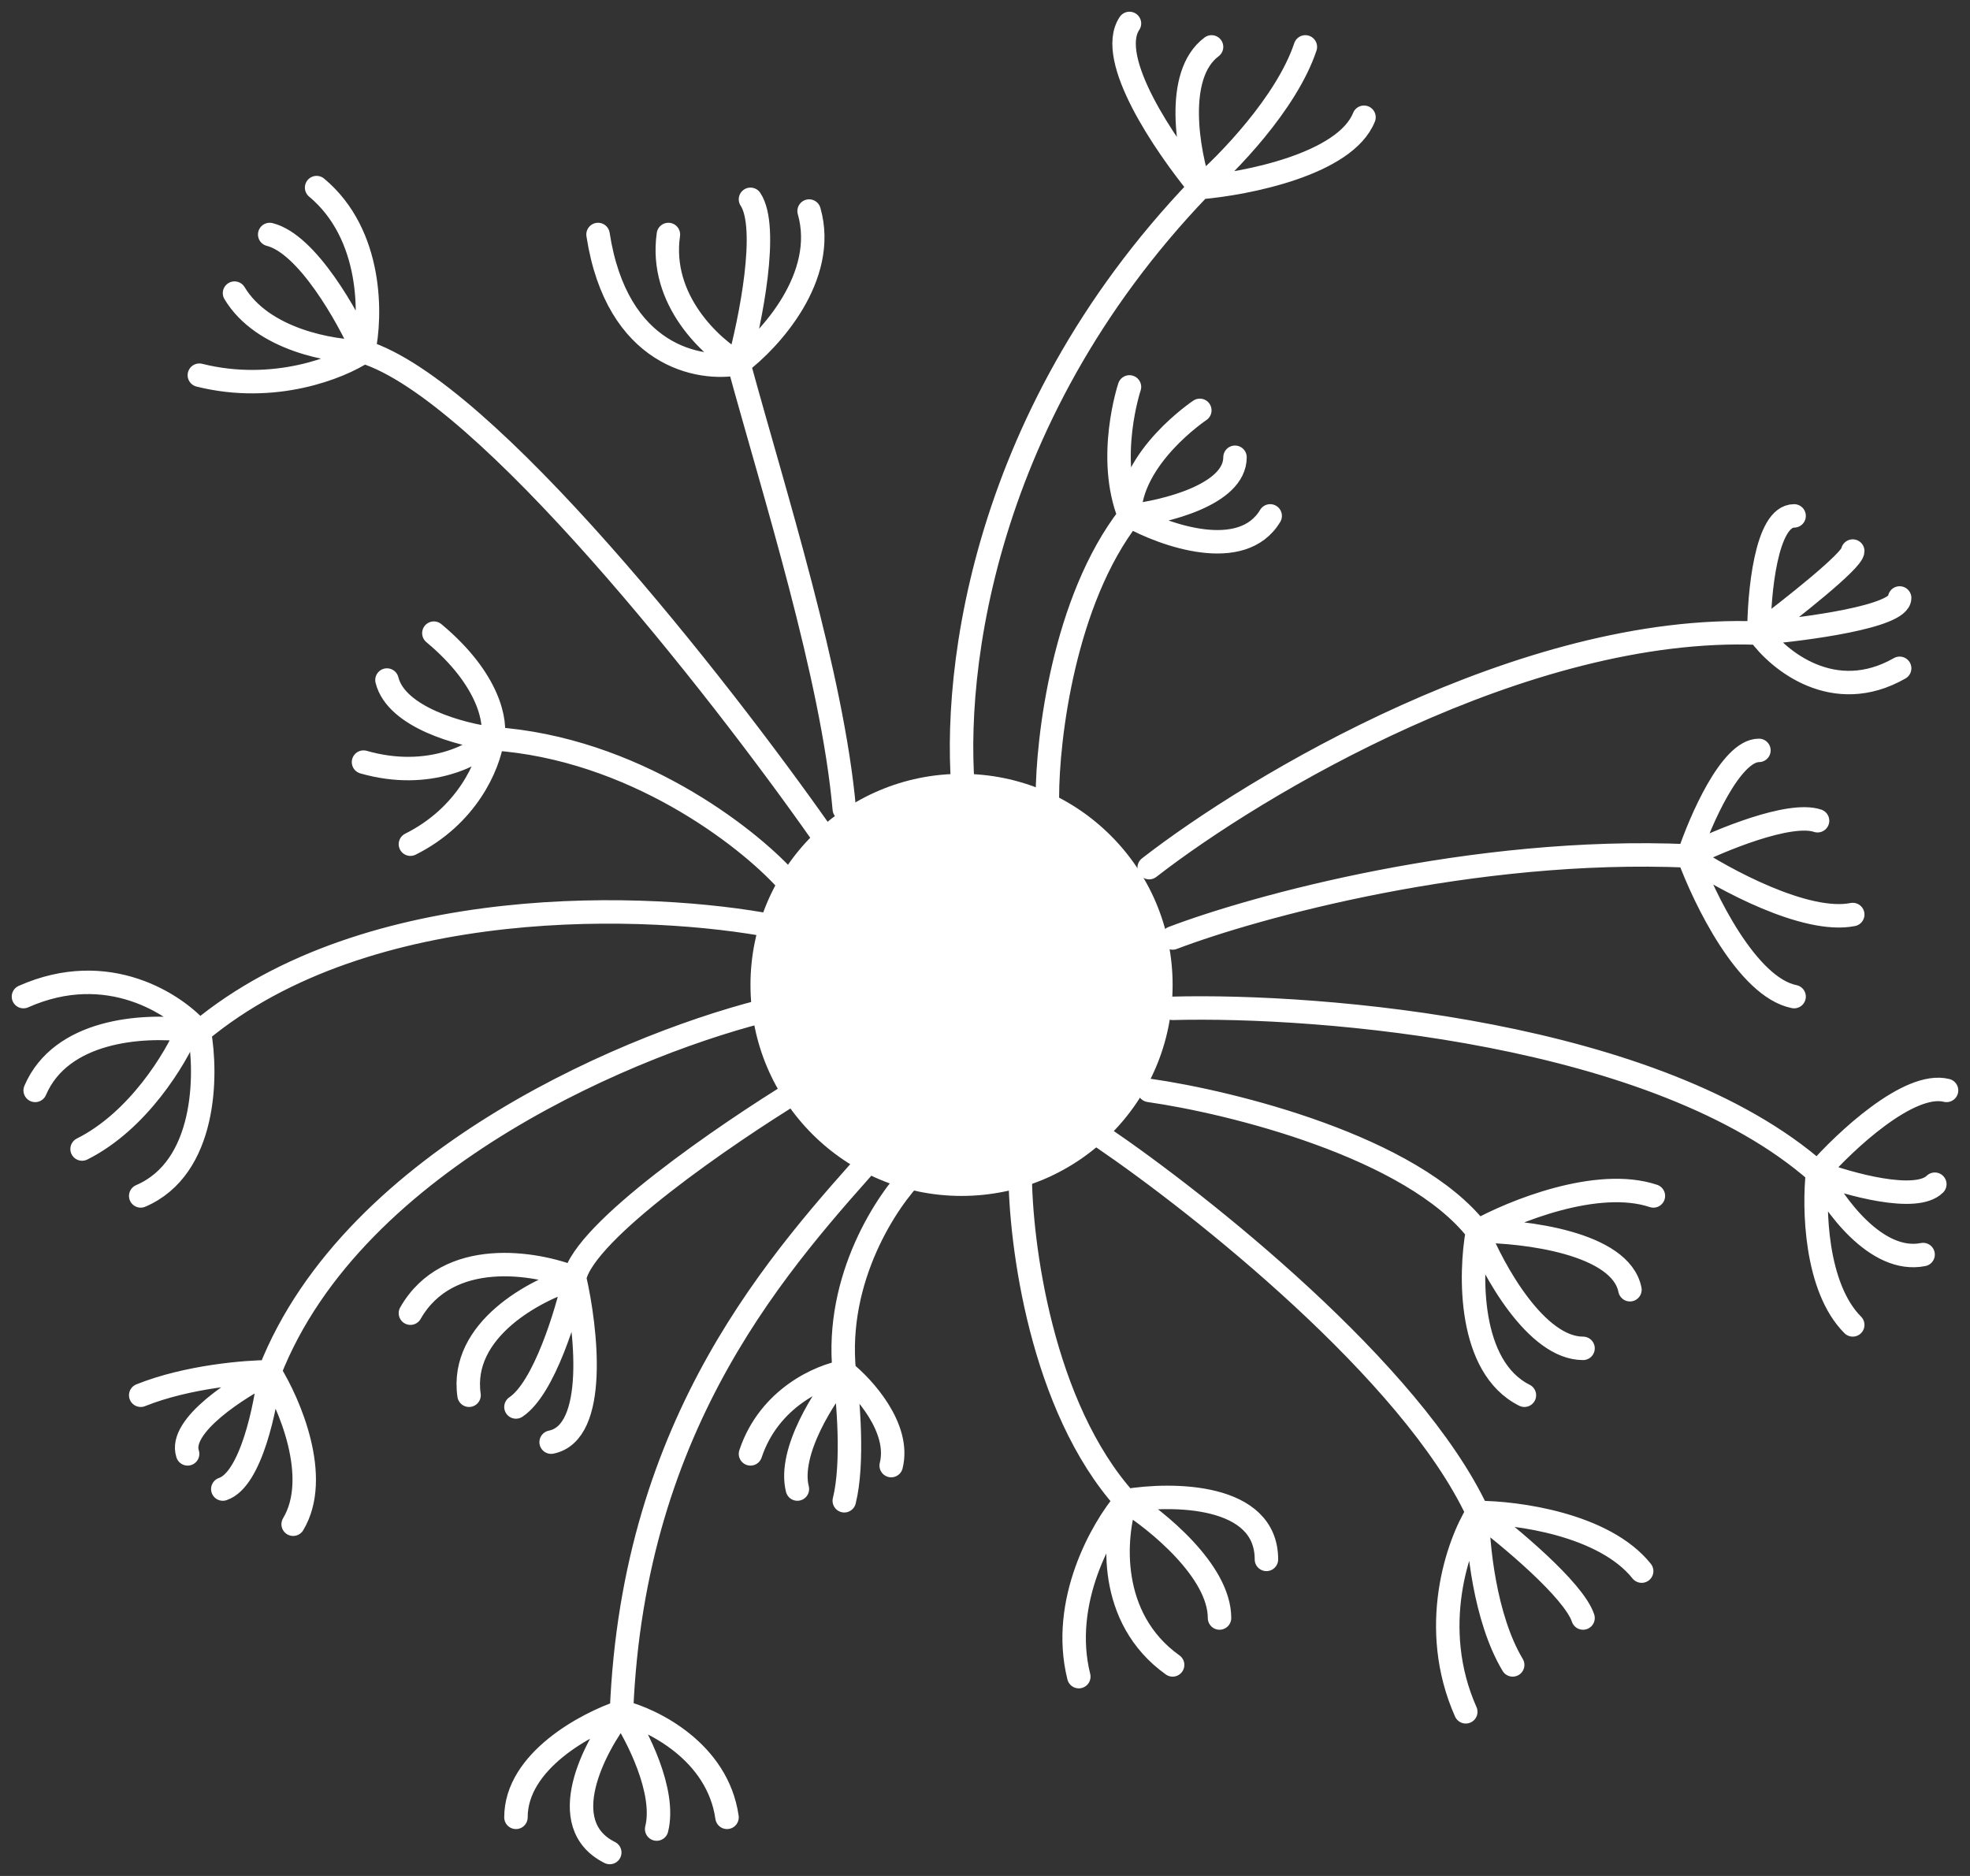<svg width="84" height="80" viewBox="0 0 84 80" fill="none" xmlns="http://www.w3.org/2000/svg">
<rect x="0" y="0" width="84" height="80" fill="#333333" stroke="none"/>
<path d="M8.5 44C8.347 43.972 8.18 43.947 8 43.926L8.5 44Z" fill="white"/>
<path d="M36 34.5C35.5 28.833 33 21 31.5 15.5M31.5 15.5C32.833 14.5 35.3 11.8 34.5 9M31.5 15.5C32 13.667 32.8 9.7 32 8.5M31.5 15.5C30.333 14.833 28.1 12.8 28.5 10M31.5 15.5C29.833 15.833 26.3 15.2 25.5 10M35 35.5C30.667 29.333 20.7 16.6 15.5 15M15.5 15C15.833 13.5 15.9 10 13.5 8M15.5 15C14.833 13.5 13.1 10.4 11.5 10M15.5 15C14.167 15 11.2 14.5 10 12.5M15.5 15C14.5 15.667 11.7 16.8 8.5 16M33.5 37.5C31.833 35.667 27 31.9 21 31.5M21 31.5C21.167 30.833 20.9 29 18.5 27M21 31.5C19.667 31.333 16.9 30.6 16.5 29M21 31.5C20.333 32.167 18.3 33.3 15.5 32.5M21 31.5C20.833 32.667 19.9 34.8 17.5 36M33 39.5C27.833 38.5 15.7 38 8.5 44M8.5 44C7.5 42.833 4.6 40.9 1 42.5M8.5 44C8.347 43.972 8.18 43.947 8 43.926M8.5 44L8 43.926M8.5 44C8.833 45.833 8.8 49.8 6 51M1.5 46.5C2.6 43.933 6.025 43.691 8 43.926M8 43.926C7.5 45.117 5.9 47.8 3.5 49M33 43C27.333 44.333 15.1 49.3 11.5 58.5M11.5 58.5C10.5 58.5 8 58.7 6 59.5M11.5 58.5C10.167 59.167 7.6 60.8 8 62M11.5 58.5C11.333 60 10.7 63.1 9.5 63.5M11.5 58.5C12.333 59.833 13.7 63 12.5 65M34 46.5C31 48.333 24.9 52.5 24.5 54.5M24.5 54.5C22.833 53.833 19.1 53.2 17.5 56M24.5 54.5C22.833 55 19.6 56.7 20 59.5M24.5 54.5C24.167 56 23.2 59.2 22 60M24.5 54.5C25 56.667 25.5 61.1 23.5 61.5M37.5 49C33.333 53.667 27 60.5 26.5 73M26.5 73C25 73.5 22 75.1 22 77.5M26.5 73C25.333 74.5 23.6 77.8 26 79M26.5 73C27.167 74 28.4 76.4 28 78M26.5 73C27.833 73.333 30.6 74.7 31 77.5M39 50C37.833 51.167 35.6 54.5 36 58.5M36 58.5C35 58.667 32.8 59.6 32 62M36 58.5C35.167 59.5 33.6 61.9 34 63.5M36 58.5C36.167 59.667 36.4 62.4 36 64M36 58.5C36.833 59.167 38.4 60.9 38 62.5M43.5 50C43.5 53 44.4 60 48 64M48 64C47 65.167 45.2 68.3 46 71.5M48 64C47.5 65.5 47.2 69 50 71M48 64C49.333 64.833 52 67 52 69M48 64C50 63.667 54 63.7 54 66.5M47 48.5C51.167 51.333 60.2 58.5 63 64.5M63 64.5C62.167 65.833 60.9 69.4 62.5 73M63 64.5C63 65.833 63.3 69 64.5 71M63 64.5C64.333 65.5 67.1 67.8 67.5 69M63 64.5C64.667 64.5 68.4 65 70 67M49 46.5C52.5 47 60.2 48.9 63 52.5M63 52.5C62.667 54.333 62.6 58.3 65 59.5M63 52.5C63.667 54.167 65.5 57.5 67.5 57.5M63 52.5C65 52.5 69.1 53 69.5 55M63 52.5C64.5 51.667 68.1 50.2 70.5 51M50 43C56.333 42.833 70.7 44 77.5 50M77.5 50C77.333 51.5 77.4 54.9 79 56.5M77.5 50C78.167 51.333 80 53.9 82 53.5M77.5 50C78.833 50.5 81.7 51.3 82.5 50.5M77.5 50C78.667 48.667 81.4 46.1 83 46.5M50 40C53.5 38.667 62.8 36.1 72 36.5M72 36.5C72.5 35 73.8 32 75 32M72 36.5C73.333 35.833 76.3 34.6 77.5 35M72 36.5C73.5 37.5 77 39.4 79 39M72 36.5C72.667 38.333 74.5 42.1 76.5 42.5M49 37C53.5 33.5 65 26.6 75 27M75 27C75 25.333 75.3 22 76.5 22M75 27C76.333 26 79 23.9 79 23.5M75 27C77 26.833 81 26.3 81 25.5M75 27C75.833 28.167 78.2 30.1 81 28.5" stroke="white" stroke-linecap="round"/>
<circle cx="41" cy="42" r="9" fill="white"/>
<path d="M44.66 34C44.66 31.5 45.36 25.6 48.16 22M48.16 22C47.16 19.5 48.16 16.5 48.16 16.5M48.16 22C48.16 19.5 51.16 17.5 51.16 17.5M48.16 22C49.66 21.833 52.66 21.1 52.66 19.5M48.16 22C49.66 22.833 52.96 24 54.16 22" stroke="white" stroke-linecap="round"/>
<path d="M41.16 34.5C40.493 29.5 41.56 18 51.16 8M51.16 8C50.66 6.5 50.06 3.2 51.66 2M51.16 8C52.327 7 54.86 4.4 55.66 2M51.16 8C53.16 7.833 57.36 7 58.16 5M51.16 8C49.66 6.167 47.16 2.5 48.16 1" stroke="white" stroke-linecap="round"/>
</svg>
